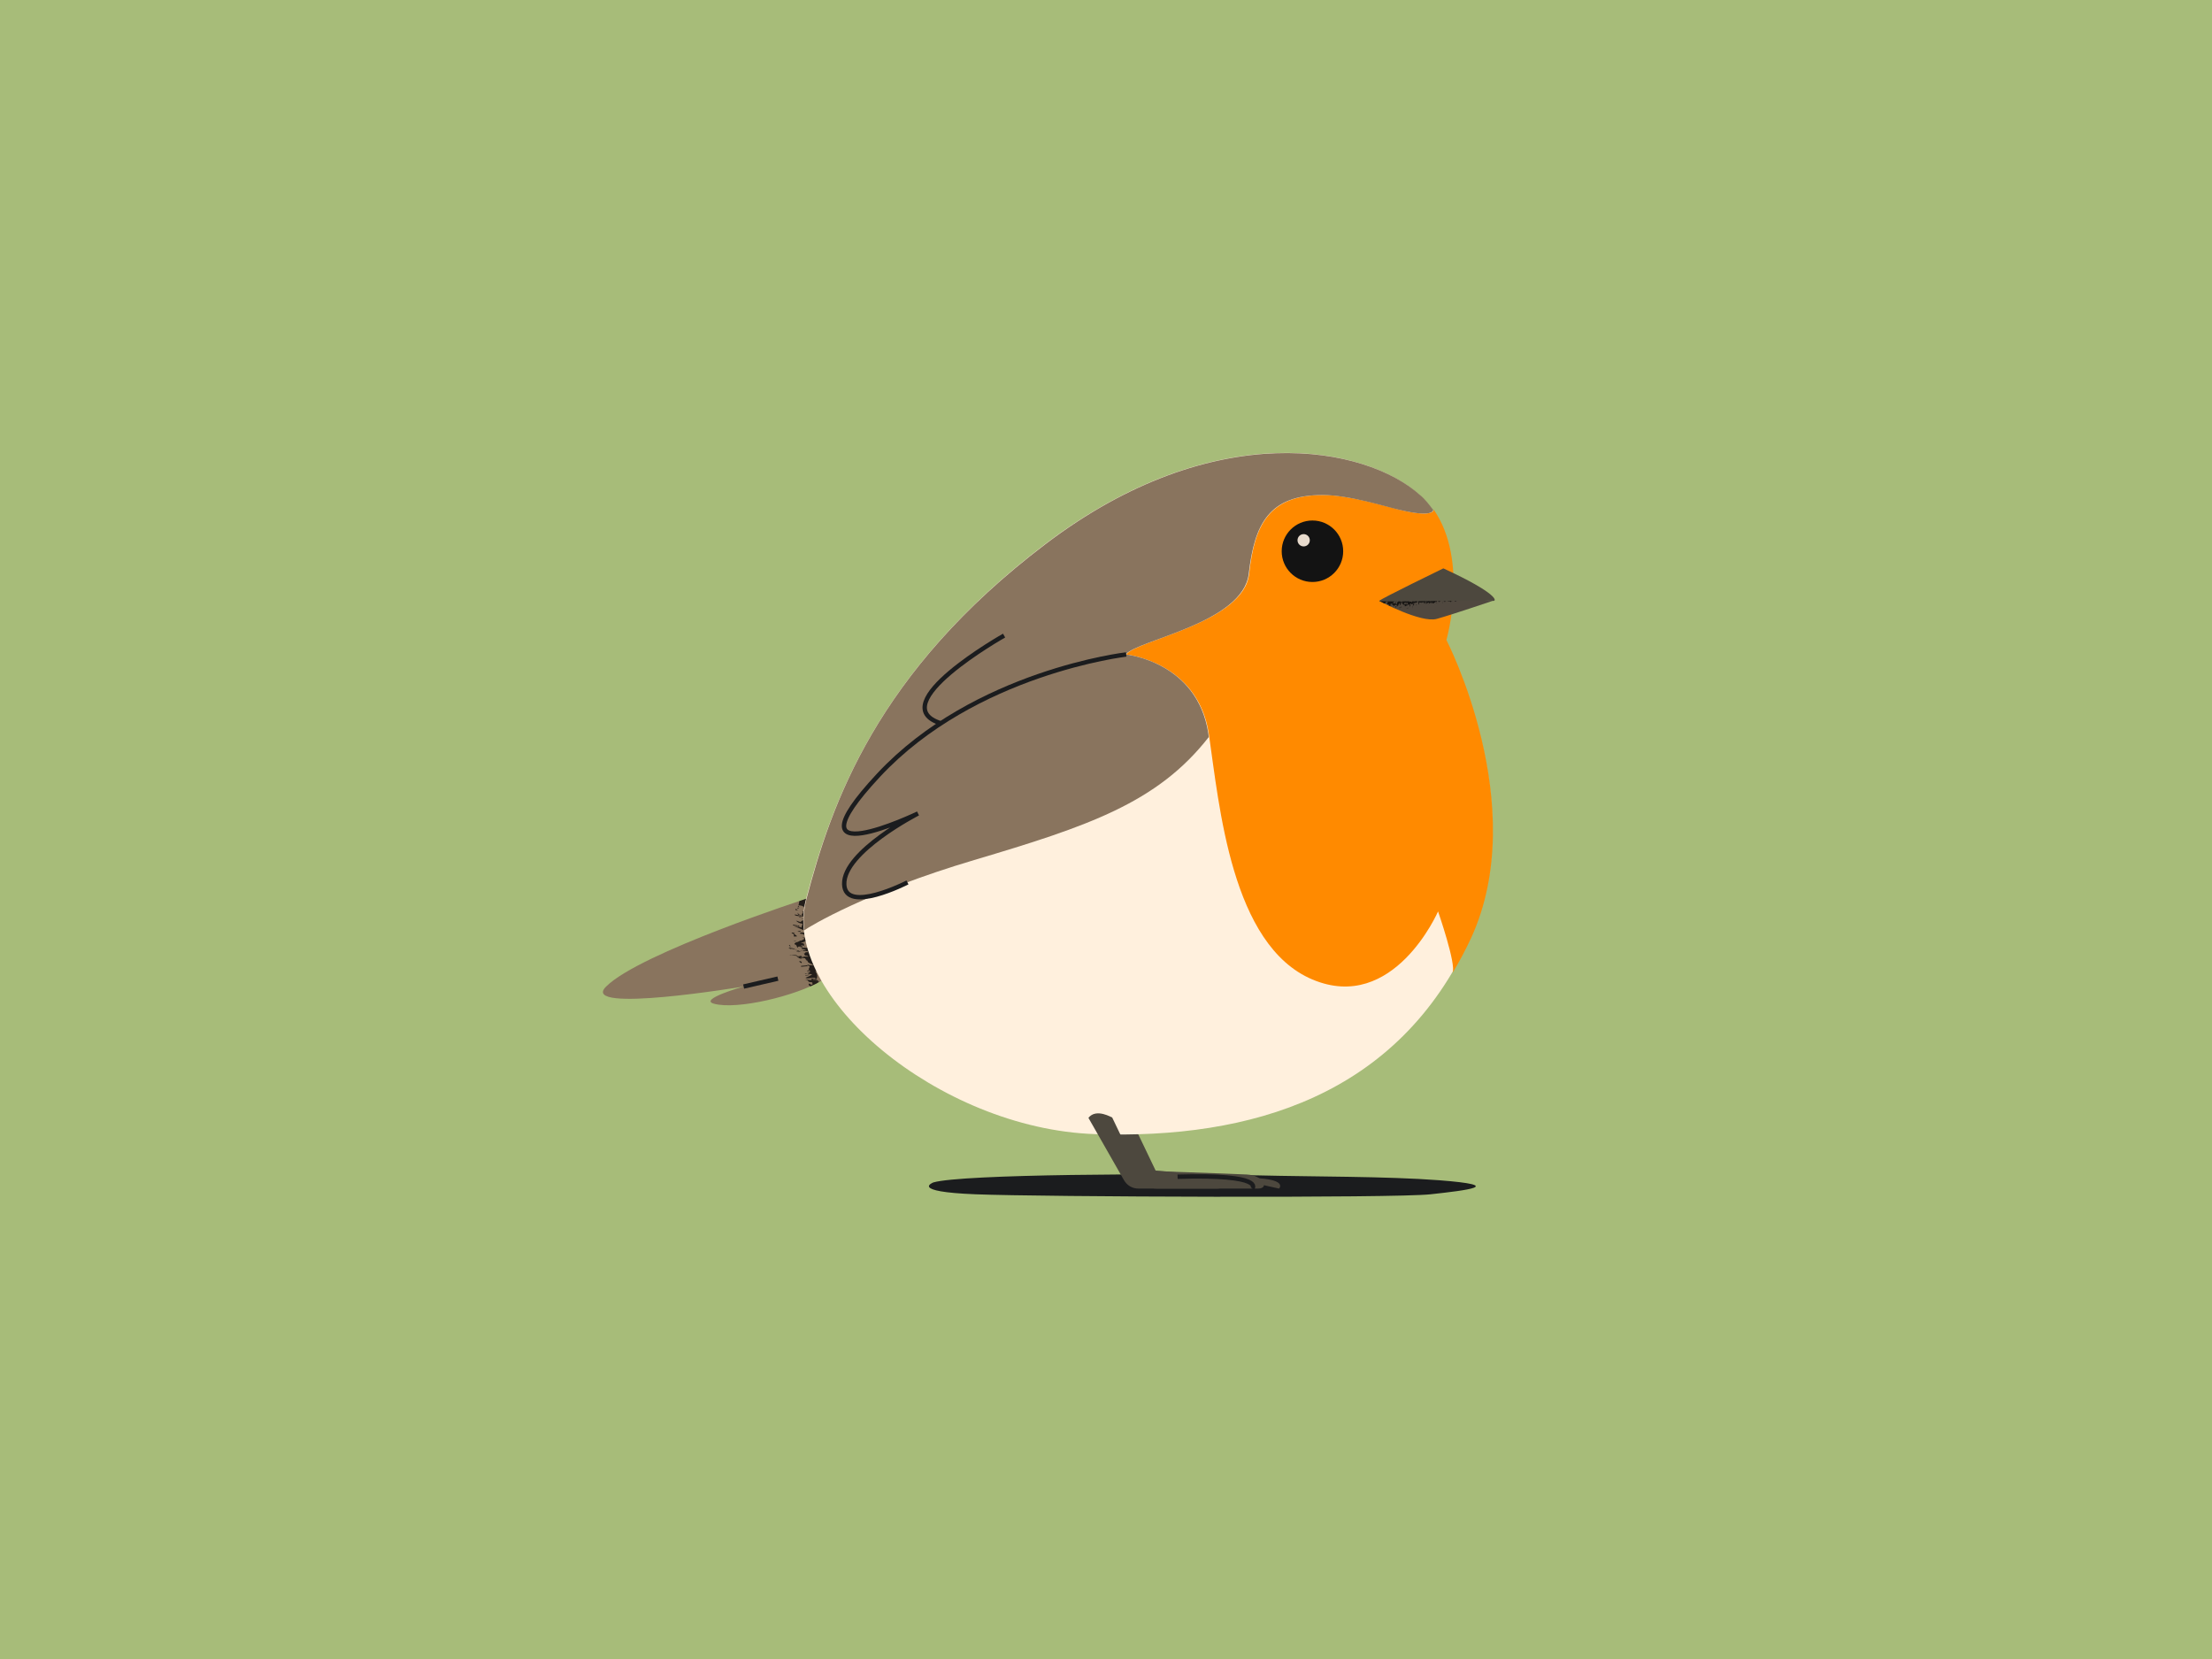 <?xml version="1.0" encoding="utf-8"?>
<!-- Generator: Adobe Illustrator 26.0.3, SVG Export Plug-In . SVG Version: 6.00 Build 0)  -->
<svg version="1.1" xmlns="http://www.w3.org/2000/svg" xmlns:xlink="http://www.w3.org/1999/xlink" x="0px" y="0px"
	 viewBox="0 0 503.6 377.7" style="enable-background:new 0 0 503.6 377.7;" xml:space="preserve">
<style type="text/css">
	.st0{fill:#FFF0DD;}
	.st1{fill:#6B5C52;}
	.st2{fill:#B8BBBF;}
	.st3{fill:#F9E9CD;}
	.st4{fill:#FFE6BD;}
	.st5{fill:#F5F5F2;}
	.st6{fill:#637189;}
	.st7{fill:#9E9082;}
	.st8{fill:#938D89;}
	.st9{fill:#FFDBC0;}
	.st10{fill:#6E85BD;}
	.st11{fill:#E8D9D6;}
	.st12{fill:#A7BC79;}
	.st13{fill:#FF8080;}
	.st14{fill:#3D3533;}
	.st15{fill:#A1683D;}
	.st16{fill:#CCE0FF;}
	.st17{fill:#383531;}
	.st18{fill:#757060;}
	.st19{fill:#D29F7E;}
	.st20{opacity:0.88;clip-path:url(#SVGID_00000135672705984403998300000016713110022869526656_);}
	.st21{fill:#322015;}
	.st22{fill:#1B1C1E;}
	.st23{fill:none;stroke:#1B1C1E;stroke-width:1.26;stroke-linecap:round;stroke-linejoin:round;stroke-miterlimit:10;}
	.st24{opacity:0.84;clip-path:url(#SVGID_00000111172639024470922850000013002684140227222962_);}
	.st25{clip-path:url(#SVGID_00000083047645815740941280000017099422032296352177_);}
	.st26{fill:none;stroke:#1B1C1E;stroke-width:1.26;stroke-linecap:round;stroke-linejoin:round;}
	.st27{fill:#D1493B;}
	.st28{fill:#FFAE1F;}
	.st29{opacity:0.88;clip-path:url(#SVGID_00000151510292349747046260000009159781792702028733_);}
	.st30{opacity:0.7;clip-path:url(#SVGID_00000048475974066936979720000011645977368600305299_);}
	.st31{fill:#2C2C2D;}
	.st32{opacity:0.87;clip-path:url(#SVGID_00000016767568280874290450000005844627719889926307_);}
	.st33{fill:#080809;}
	.st34{opacity:0.7;clip-path:url(#SVGID_00000016758642273618033910000017575996147468471948_);}
	.st35{fill:#FBAF5E;}
	.st36{opacity:0.62;clip-path:url(#SVGID_00000177466877328228411590000012244021127259509128_);}
	.st37{fill:#3E240C;}
	.st38{fill:#BC763C;}
	.st39{opacity:0.62;clip-path:url(#SVGID_00000145749708830361943740000015205175143561824165_);}
	.st40{opacity:0.62;clip-path:url(#SVGID_00000156557519511066013080000018138908267284015799_);}
	.st41{fill:#967258;}
	.st42{opacity:0.53;clip-path:url(#SVGID_00000032643155254173335270000000663139351592561559_);}
	.st43{opacity:0.73;clip-path:url(#SVGID_00000159471982134511543290000001433031244509993398_);}
	.st44{fill:none;stroke:#1B1C1E;stroke-width:1.131;stroke-linecap:round;stroke-linejoin:round;stroke-miterlimit:10;}
	.st45{fill:#3D291C;}
	.st46{fill:#3D291C;stroke:#967258;stroke-width:1.26;stroke-linecap:round;stroke-linejoin:round;stroke-miterlimit:10;}
	.st47{fill:#D6D4C8;}
	.st48{fill:#1B1C1E;stroke:#967258;stroke-width:1.26;stroke-linecap:round;stroke-linejoin:round;stroke-miterlimit:10;}
	.st49{opacity:0.52;clip-path:url(#SVGID_00000061465893374017207850000006416822897293275047_);}
	.st50{fill:#B37D4F;}
	.st51{opacity:0.88;clip-path:url(#SVGID_00000117638766915319051450000017155696939256313260_);}
	.st52{fill:#343434;}
	.st53{fill:#BC6464;}
	.st54{opacity:0.88;clip-path:url(#SVGID_00000131356631535996105840000014757342301709629607_);}
	.st55{fill:#1B1C1E;stroke:#1B1C1E;stroke-width:1.149;stroke-linecap:round;stroke-linejoin:round;stroke-miterlimit:10;}
	.st56{fill:#8C7265;}
	.st57{opacity:0.88;clip-path:url(#SVGID_00000132777798395498003200000001927394799291549074_);}
	.st58{fill:#1B1C1E;stroke:#1B1C1E;stroke-width:1.366;stroke-linecap:round;stroke-linejoin:round;stroke-miterlimit:10;}
	.st59{opacity:0.88;clip-path:url(#SVGID_00000125604579573979646240000006801897604770395291_);}
	.st60{fill:none;stroke:#1B1C1E;stroke-width:1.366;stroke-linecap:round;stroke-linejoin:round;stroke-miterlimit:10;}
	.st61{opacity:0.88;clip-path:url(#SVGID_00000167377308449004762270000017923237819762642073_);}
	.st62{opacity:0.88;clip-path:url(#SVGID_00000075141084887552313500000004800665736689006260_);}
	.st63{fill:#5F6C72;}
	.st64{fill:#1B1C1E;stroke:#1B1C1E;stroke-width:1.533;stroke-linecap:round;stroke-linejoin:round;stroke-miterlimit:10;}
	.st65{opacity:0.88;clip-path:url(#SVGID_00000085931486200651684560000004955905635233574551_);}
	.st66{clip-path:url(#SVGID_00000097461528030642040700000006719359020483156097_);}
	.st67{opacity:0.58;clip-path:url(#SVGID_00000103976255344013259670000001849675155361208455_);}
	.st68{opacity:0.58;clip-path:url(#SVGID_00000173127062778654524490000016691575383596644224_);}
	.st69{fill:#1B1C1E;stroke:#1B1C1E;stroke-width:1.818;stroke-linecap:round;stroke-linejoin:round;stroke-miterlimit:10;}
	.st70{fill:#FFFFFF;}
	.st71{fill:#CC813E;}
	.st72{opacity:0.58;clip-path:url(#SVGID_00000142161541985302819040000010978358356721678484_);}
	.st73{fill:#AA8C7D;}
	.st74{opacity:0.88;clip-path:url(#SVGID_00000077287297835336604430000010966915646356337598_);}
	.st75{opacity:0.88;clip-path:url(#SVGID_00000035500217477556960270000001224941569051286448_);}
	.st76{fill:#1B1C1E;stroke:#1B1C1E;stroke-width:1.26;stroke-linecap:round;stroke-linejoin:round;stroke-miterlimit:10;}
	.st77{opacity:0.88;clip-path:url(#SVGID_00000029021404628436591780000001823892994302885009_);}
	.st78{opacity:0.88;clip-path:url(#SVGID_00000164485077978950620260000012034281807952750994_);}
	.st79{opacity:0.88;clip-path:url(#SVGID_00000183963233317415819310000007310389332841904531_);}
	.st80{fill:none;stroke:#1B1C1E;stroke-miterlimit:10;}
	.st81{fill:#B8BDC4;}
	.st82{fill:#B4D3CD;}
	.st83{opacity:0.88;clip-path:url(#SVGID_00000177467206861211043180000007860091521256728252_);}
	.st84{opacity:0.88;clip-path:url(#SVGID_00000050620786172965809480000004664161559773619334_);}
	.st85{fill:#EFBE9D;}
	.st86{opacity:0.88;clip-path:url(#SVGID_00000081625424273678755080000011993671420022953351_);}
	.st87{fill:#443730;}
	.st88{opacity:0.88;clip-path:url(#SVGID_00000163062431213258174020000011876131663220311739_);}
	.st89{opacity:0.88;clip-path:url(#SVGID_00000063599405606638378420000017027565057096131477_);}
	.st90{fill:#E2AF8D;}
	.st91{fill:none;stroke:#1B1C1E;stroke-linecap:round;stroke-linejoin:round;stroke-miterlimit:10;}
	.st92{fill:#1B1C1E;stroke:#1B1C1E;stroke-miterlimit:10;}
	.st93{fill:#FCEA9F;}
	.st94{fill:#F6EBEF;}
	.st95{fill:#D4DADD;}
	.st96{opacity:0.61;clip-path:url(#SVGID_00000091700214309461798480000000928423222200839325_);}
	.st97{fill:#353737;}
	.st98{fill:#B3B9BC;}
	.st99{opacity:0.61;clip-path:url(#SVGID_00000072253330773642029330000015029590692277850283_);}
	.st100{opacity:0.61;clip-path:url(#SVGID_00000062908777530203093580000007200403878665548195_);}
	.st101{fill:#B3B9BC;stroke:#1B1C1E;stroke-miterlimit:10;}
	.st102{fill:#CCE2CF;stroke:#1B1C1E;stroke-miterlimit:10;}
	.st103{fill:#EAD6DE;}
	.st104{fill:#1B1C1E;stroke:#1B1C1E;stroke-width:1.018;stroke-miterlimit:10;}
	.st105{fill:none;stroke:#1B1C1E;stroke-width:1.018;stroke-miterlimit:10;}
	.st106{fill:#FBAF5E;stroke:#1B1C1E;stroke-miterlimit:10;}
	.st107{fill:#513F3B;}
	.st108{opacity:0.88;clip-path:url(#SVGID_00000162339574939555879950000009062760443510144684_);}
	.st109{opacity:0.88;clip-path:url(#SVGID_00000060722604355119083200000013706575956172495492_);}
	.st110{fill:#8B2403;}
	.st111{fill:#EBDAD2;}
	.st112{fill:#A84E39;}
	.st113{fill:#751A01;}
	.st114{fill:#EBDAD2;stroke:#1B1C1E;stroke-miterlimit:10;}
	.st115{opacity:0.78;clip-path:url(#SVGID_00000085244856201757608180000009651343675639688075_);}
	.st116{fill:#290B01;}
	.st117{opacity:0.78;clip-path:url(#SVGID_00000126295258536592357770000014587658083532499608_);}
	.st118{opacity:0.78;clip-path:url(#SVGID_00000016764141317698785620000012321295531621516425_);}
	.st119{opacity:0.78;clip-path:url(#SVGID_00000137848223717498911580000001057662104830416293_);}
	.st120{fill:#030203;}
	.st121{fill:#86889A;}
	.st122{fill:#0B060A;}
	.st123{fill:#736E72;}
	.st124{fill:#9E9AA0;}
	.st125{fill:#18172A;}
	.st126{fill:#3B4D84;}
	.st127{fill:#FFA3AC;}
	.st128{fill:none;stroke:#0B080B;stroke-width:1.2;stroke-miterlimit:10;}
	.st129{fill:#E7E6E8;}
	.st130{fill:#0B080B;}
	.st131{fill:none;stroke:#1B1C1E;stroke-width:1.2;stroke-linecap:round;stroke-linejoin:round;stroke-miterlimit:10;}
	.st132{opacity:0.78;clip-path:url(#SVGID_00000054986503035703987000000002246061685652853941_);}
	.st133{opacity:0.78;clip-path:url(#SVGID_00000103978427116236077940000017430907142096455861_);}
	.st134{fill:#89745E;}
	.st135{opacity:0.78;clip-path:url(#SVGID_00000103242268017062955490000007070665401033022634_);}
	.st136{fill:#060606;}
	.st137{fill:#4D483E;}
	.st138{fill:#FF8A00;}
	.st139{fill:#50483F;}
	.st140{fill:#131313;}
	.st141{fill:#E8DBCD;}
	.st142{opacity:0.78;clip-path:url(#SVGID_00000140731041812710011290000000090777262720489900_);}
	.st143{opacity:0.78;clip-path:url(#SVGID_00000068677340854188222000000014573360912312420751_);}
	.st144{fill:#191212;}
	.st145{fill:#6C5353;}
	.st146{opacity:0.78;clip-path:url(#SVGID_00000119101709131291839690000010658608759187376051_);}
	.st147{fill:#B3B3B3;}
	.st148{fill:#FF9F2C;}
	.st149{fill:none;stroke:#343434;stroke-miterlimit:10;}
	.st150{fill:#21262A;}
	.st151{fill:#563D3D;}
	.st152{opacity:0.78;clip-path:url(#SVGID_00000121244329153038745530000005013725052996713862_);}
	.st153{fill:#181716;}
	.st154{fill:#706153;}
	.st155{fill:none;stroke:#1B1C1E;stroke-width:0.848;stroke-miterlimit:10;}
	.st156{fill:#FCBD30;}
	.st157{fill:#E8D9CD;}
	.st158{fill:#534E4A;}
	.st159{opacity:0.78;clip-path:url(#SVGID_00000116950819344091415530000010914635720003901594_);}
	.st160{fill:#7DA050;}
	.st161{opacity:0.78;clip-path:url(#SVGID_00000117659329957935871030000005815799757258530696_);}
	.st162{opacity:0.78;clip-path:url(#SVGID_00000047751663306337403910000012517213580334577080_);}
	.st163{opacity:0.78;clip-path:url(#SVGID_00000122701193625005916610000009409309990684691077_);}
	.st164{fill:#EFEECE;}
	.st165{opacity:0.78;clip-path:url(#SVGID_00000037666109373812969160000017793629171206125453_);}
	.st166{fill:#93543B;}
	.st167{fill:#FF510C;}
	.st168{opacity:0.78;clip-path:url(#SVGID_00000127733420452820932320000016951467466233614011_);}
	.st169{fill:#4B1804;}
	.st170{fill:#000A0E;}
	.st171{opacity:0.78;clip-path:url(#SVGID_00000111883916520586115660000012602990828094416519_);}
	.st172{opacity:0.78;clip-path:url(#SVGID_00000053516969550176035190000012856427887224546476_);}
	.st173{fill:#F9C8A7;}
	.st174{fill:#1B1C1E;stroke:#1B1C1E;stroke-width:1.374;stroke-miterlimit:10;}
	.st175{fill:none;stroke:#1B1C1E;stroke-width:1.3;stroke-miterlimit:10;}
	.st176{fill:#FFCB6E;}
	.st177{fill:#CECECE;}
	.st178{fill:none;stroke:#1B1C1E;stroke-width:1.304;stroke-miterlimit:10;}
	.st179{fill:#FFFFFF;stroke:#1B1C1E;stroke-width:1.3;stroke-miterlimit:10;}
	.st180{opacity:0.78;clip-path:url(#SVGID_00000175304720484143566590000006516790041865519255_);}
	.st181{fill:none;stroke:#1B1C1E;stroke-width:1.374;stroke-miterlimit:10;}
	.st182{opacity:0.45;clip-path:url(#SVGID_00000000198829037608793650000009836647420557046440_);}
	.st183{opacity:0.45;clip-path:url(#SVGID_00000054241915513794026210000013801460075617169319_);}
	.st184{opacity:0.45;clip-path:url(#SVGID_00000067915772881010769980000004833410611431450509_);}
	.st185{opacity:0.45;clip-path:url(#SVGID_00000074411162203321641240000010556246199787087538_);}
	.st186{fill:none;stroke:#1B1C1E;stroke-width:1.374;stroke-linecap:round;stroke-linejoin:round;stroke-miterlimit:10;}
	.st187{fill:#FFB192;}
	.st188{fill:#EB8226;}
	.st189{fill:#F7EDE1;}
	.st190{opacity:0.78;clip-path:url(#SVGID_00000116198462039454819820000010722153440996669615_);}
	.st191{opacity:0.78;clip-path:url(#SVGID_00000163036226015086261050000012748616252311929741_);}
	.st192{opacity:0.5;clip-path:url(#SVGID_00000016046350634596317070000008510640225045353616_);}
	.st193{opacity:0.5;clip-path:url(#SVGID_00000026158168020138073450000003628196755577579907_);}
	.st194{fill:none;stroke:#06002C;stroke-width:1.304;stroke-miterlimit:10;}
	.st195{fill:#F7A9B4;}
	.st196{fill:#06002C;}
	.st197{opacity:0.5;clip-path:url(#SVGID_00000163773811865414061720000011525910257551354041_);}
	.st198{fill:none;stroke:#06002C;stroke-width:1.304;stroke-linecap:round;stroke-linejoin:round;stroke-miterlimit:10;}
	.st199{fill:#9BBEDC;}
	.st200{opacity:0.88;clip-path:url(#SVGID_00000111150405082124072440000005433665113101419953_);}
	.st201{opacity:0.88;clip-path:url(#SVGID_00000142175173265479618600000001884567693351138694_);}
</style>
<g id="Background">
	<rect x="-3.2" y="-2.4" class="st12" width="510" height="382.5"/>
</g>
<g id="Illustration">
	<g>
		<path class="st22" d="M212.5,269.2c0,0-5.6,2.1,9.6,2.7c15.2,0.6,95.4,0.9,103.6,0c8.2-0.9,17.4-2,1.9-3.2
			c-11.8-0.9-29-0.8-41-1.1C265.1,267.1,219,267.3,212.5,269.2z"/>
		<g>
			<path class="st134" d="M183.6,204.6c0,0-37.9,12.3-45.6,20c-6.4,6.3,31.3,0,31.3,0s-10.3,2.9-6.8,3.9c5.3,1.5,18.8-1.8,24.7-5.3
				C194.8,218.7,183.6,204.6,183.6,204.6z"/>
			<g>
				<defs>
					<path id="SVGID_00000128457201499844187800000008634393429848818362_" d="M183.6,204.6c0,0-37.9,12.3-45.6,20
						c-6.4,6.3,31.3,0,31.3,0s-10.3,2.9-6.8,3.9c5.3,1.5,18.8-1.8,24.7-5.3C194.8,218.7,183.6,204.6,183.6,204.6z"/>
				</defs>
				<clipPath id="SVGID_00000097502661930129632360000003716010641961328021_">
					<use xlink:href="#SVGID_00000128457201499844187800000008634393429848818362_"  style="overflow:visible;"/>
				</clipPath>
				<g style="opacity:0.78;clip-path:url(#SVGID_00000097502661930129632360000003716010641961328021_);">
					<g>
						<g>
							<g>
								<path class="st136" d="M185.6,217.6c-0.1,0-0.2,0-0.3-0.1C185.3,217.6,185.4,217.6,185.6,217.6z"/>
								<path class="st136" d="M185.8,224.2C185.8,224.2,185.8,224.2,185.8,224.2l0.1,0L185.8,224.2z"/>
								<path class="st136" d="M185.9,224.2l0.4,0C186.1,224.1,186,224.2,185.9,224.2z"/>
								<path class="st136" d="M183.2,217.2c-0.1-0.1-0.2-0.1-0.4-0.2L183.2,217.2z"/>
								<path class="st136" d="M181.7,218c-0.1,0-0.1,0-0.2,0.1C181.6,218,181.7,218,181.7,218z"/>
								<path class="st136" d="M186.5,211.8c0,0,0.1,0,0.1,0C186.6,211.8,186.5,211.8,186.5,211.8z"/>
								<path class="st136" d="M185.9,211.3c0,0,0-0.1,0-0.1l-0.1,0C185.7,211.2,185.8,211.3,185.9,211.3z"/>
								<path class="st136" d="M185.4,211.5L185.4,211.5C185.4,211.4,185.4,211.4,185.4,211.5z"/>
								<path class="st136" d="M181.3,208.1l-0.4,0C181.1,208.1,181.3,208.1,181.3,208.1z"/>
								<path class="st136" d="M186.9,211.9c-0.1,0-0.2-0.1-0.3-0.1C186.7,211.8,186.7,211.9,186.9,211.9z"/>
								<path class="st136" d="M185.8,217.6c-0.1,0-0.1,0-0.2,0C185.7,217.6,185.8,217.7,185.8,217.6z"/>
								<path class="st136" d="M183.2,216.8L183.2,216.8C183.3,216.8,183.3,216.8,183.2,216.8z"/>
								<path class="st136" d="M186.6,226.6c0.1,0,0.1,0.1,0.2,0.1C186.8,226.6,186.7,226.6,186.6,226.6z"/>
								<path class="st136" d="M185.6,213.4c-1.1,0.1,0-0.2-1.1-0.2c0.2,0.1,0.4,0.2-0.2,0.3c-0.6-0.1,0.1-0.3-0.8-0.3l0.3,0.2
									c-0.5,0.1-1.2,0-1.1,0.1c1.2,0.2-0.5,0.6-0.3,0.7l-0.1-0.1l-0.6,0.3c0,0,0,0-0.1,0c0.1,0,0.1,0,0.2,0
									c-0.6,0.1-1,0.3-0.9,0.6c0.7,0.1,0.3,0.7,0.9,0.8c-0.2-0.1-0.2-0.2,0-0.3l0.8,0c0,0.2-0.8,0-0.3,0.2c1.1-0.1,0-0.3,0.1-0.5
									c0.3,0,0.5,0.1,0.6,0.2c0-0.3,0.4-0.6-0.7-0.8c0.2-0.1,0.7-0.1,0.8,0c-0.7-0.2,0.7-0.2,0-0.3c1.1,0,0.6,0.4,1.2,0.6
									c-0.8,0.3,0,0.6,0.2,0.9c-0.8,0-1.5-0.1-1.9,0c-0.5,0.3,0.4,0.3,0.9,0.4c-0.3,0.2-1.3,0.1-1.3,0.4l-0.5-0.2
									c-1.1,0.3,0.5,0.2,0.2,0.3c0.3-0.1,0.6-0.1,0.5-0.3c0.4,0,0.6,0.1,0.6,0.1l0,0c0.5,0,1.1,0,0.9,0.3
									c-0.7-0.1-0.5,0.2-0.8,0.3l-0.1,0c0.2,0.1,0.1,0.3,0.3,0.4l-0.2,0c0.3,0.1,1.1,0.1,0.9,0.3c-0.3,0-1.2-0.1-1.1,0.1
									c-0.5,0-0.6-0.2-0.4-0.4c-0.2,0.2-1,0.3-1,0.1c-0.6,0.1,0.3,0.2,0,0.3c0.2,0,0.4,0,0.6,0c-0.8,0.1,0,0.4,0.6,0.4l-0.5-0.2
									c0.7-0.1,1.1,0.2,1.5,0c-1.1,0.2,0.6,0.5-0.3,0.7l0.5-0.1c-0.3,0.5,1,0.7,1.3,1.1c-0.4-0.1-1.5,0-1.1-0.3
									c-0.2,0.4-1.1,0.3-1.7,0.4c-0.4,0.4,1.1,0,1.5,0.1l-0.2-0.2c1.4,0.1-0.2,0.9,0.7,1.2c-0.3,0.1-0.2-0.1-0.4-0.1
									c-0.7,0.3,0.2,0.2,0.5,0.2c-0.1,0.2-0.3,0.5-1.2,0.5c-0.2,0.3,0.5-0.1,0.8,0l-0.2,0.1l1,0.1c-0.2,0.2-0.7,0.5-1.5,0.8
									c0.2,0.4,1.9-0.2,2.3,0.1c-0.4,0.3-0.7,0.1-1,0.1l0.1,0.3c-1,0.1-0.5-0.2-1.6,0c1.2,0,0.4,0.3,1.2,0.5l0.1,0
									c0.8,0,0.3,0.4,0.5,0.6c-0.5,0-0.6-0.2-0.8-0.3c-0.3,0.3,0.1,0.8,1.1,0.7c-0.1,0.2-0.5,0.5-0.9,0.4
									c-0.1,0.5,1.4-0.1,1.2,0.3l-0.7,0.2c-0.9,0.7,1.1,0.5,0.3,1.2l0.9-0.2c-0.4,0.2-0.5,0.4-0.8,0.5l-0.4-0.1
									c-0.7,0.4,0.8,0,0.3,0.3c0.3-0.1,0.8-0.4,1.1-0.5c-0.7-0.7,0.4-1.8-0.7-2.3c-0.1,0.1-0.2,0.1-0.4,0.1
									c0.2-0.1-0.1-0.3,0.4-0.3l0.1,0c-0.2-0.2,0.8-0.6,0.8-0.7c-0.6,0,0.2-0.5-0.9-0.2l0.6-0.3c-0.4,0-0.9,0.1-1.1,0.1
									c0.1-0.2,0.5-0.2,0.8-0.2c0.3-0.6,0.1-1.3-0.3-1.8l0.5,0.1c0.2-0.2-1-0.4,0.3-0.4c-0.5-0.2,0.2-0.8-1.1-0.6
									c1.3-0.3,0.5-0.7,0.3-1.1c-1.1,0.2-0.3-0.3-0.9-0.3c0.9-0.1,0.9,0.2,1.5,0.2c-1.4-0.3,0.9-1.2-1.4-1.2
									c0.1-0.1,0.2-0.1,0.3-0.1c0-0.1,0.4-0.2,0.5-0.3c-0.4,0-0.6,0.2-0.7,0c0.1-0.2,0.7-0.1,1-0.2c-0.5-0.2-0.8-0.7-1.7-0.7
									c0.2-0.1,0.8-0.2,0.9-0.1c-0.7-0.4,0.1-0.4-0.4-0.9c0,0.2,1,0,0.6,0.3c1.3-0.2-0.3-0.7,0.4-1.1l-0.8-0.1
									c-0.1-0.2,0.6-0.2,0.9-0.1c0.5-0.4,0-0.6,0-0.8c0.1,0,0.3,0,0.2,0l0-0.4c-0.2,0-0.6-0.2-1.1-0.2
									C185.7,213.1,186,213.2,185.6,213.4z"/>
								<path class="st136" d="M185.2,213l-0.1,0L185.2,213C185.1,213,185.2,213,185.2,213z"/>
								<path class="st136" d="M181.7,217c0.2-0.1,0.3-0.1,0.3-0.1C181.9,216.9,181.8,216.9,181.7,217z"/>
								<path class="st136" d="M183.9,209c-1.3,0,0.2,0.3-0.2,0.4c-0.2-0.2-0.9-0.2-1.3-0.2c1.6,0.3-0.3,0.3,0,0.7
									c-0.5,0-0.6-0.2-1.2-0.3c0.4,0.3,0.6,0.6,1.5,0.7c0,0.4-0.3,0.6-0.2,0.9c-0.3-0.3-0.9-0.1-1.7-0.3c1,0.3,2.3,1,3.5,1.4
									c-1,0-1.1,0-2,0c-0.7,0.5,0.9,0.1,0.6,0.6l0.2-0.2c0.3,0.2,1.2,0.2,1.9,0.3l-0.1-0.5c0.7,0,0.6,0.3,0.8,0.4
									c0.8,0.2,0.6-0.3,1.2-0.2c-0.5-0.1-0.4-0.3-0.6-0.4l0.4,0c0.4-0.2-0.5-0.4-0.5-0.6c0.1,0,0.2,0,0.2,0
									c-0.4-0.1-0.9-0.2-1-0.3l0,0.1c-0.9-0.2-1.4-0.7-2.4-0.4l0.3-0.5c1,0.1,2.4,0.3,2.5,0.6l0.4,0c0.5-0.2-0.7-0.6-1.5-0.5
									c-2.3-0.3,0-0.8-1-1.2c0.6,0,0.9,0.2,1.3,0.4c0.1,0.1,0.1,0.2-0.4,0.2c0.3,0.5,2,0,1.7,0.5c-0.3,0.2-1-0.4-1.1,0l1.7,0.4
									c0-0.2-0.3-0.5-0.5-0.7c-1.1-1.1,0-1.8,0-1.8l-0.1-2.3l0.1-2.3c-0.2-0.5-0.1-0.7-1.7-1.2c-0.4,0-0.3,0.4-0.8,0.2
									c0.6,0.2,0.9,0.4,0.8,0.7c-0.6-0.1-0.3-0.3-0.4-0.2l-0.1,0c-0.3-0.1-0.5-0.2-0.5-0.2c-1,0.1-0.9,0.7,0.3,1.1
									c-0.7,0.1-0.9-0.3-1.4-0.5c-0.6,0.8-0.6,1.4-0.8,2.3c1.1,0.1,0.7,0.2,1.4,0.4l-0.4,0c0.2,0,0.9,0.2,1.2,0.1
									c-0.9,0.4,1.4,0.7,1.9,1.1l-0.6-0.1c0.1,0.3,0.1,0.4,0.4,0.6c-1.1,0.3-0.1-0.4-1.5-0.4l0.2,0.1c-0.5-0.1-1.5-0.3-1.9-0.5
									c0.9,0.5-0.4,0.6,0.2,1.1c-0.6-0.1-1.1-0.6-1.1-0.7c-0.1,0.2,0.4,0.5-0.2,0.4l0.8,0.1c0.1,0.3-0.7-0.1-1.3-0.1
									C180.9,208.8,183.5,208.4,183.9,209z"/>
								<path class="st136" d="M183.3,215.6c0.1-0.1,0-0.1-0.1-0.2C183.2,215.5,183.2,215.6,183.3,215.6z"/>
								<path class="st136" d="M181.7,214.4c-0.1,0-0.2,0-0.3,0C181.5,214.4,181.6,214.4,181.7,214.4z"/>
								<path class="st136" d="M180.6,214.2c0.4,0,0.4,0,0.8,0.1C181.2,214.3,181.2,214,180.6,214.2z"/>
								<path class="st136" d="M185.8,235.7c0.2-0.1,0.5,0,0.7-0.1l-0.4-0.1L185.8,235.7z"/>
								<path class="st136" d="M186.3,234.9l0.2-0.4l-1.1,0.3C185.6,235.1,186.2,234.6,186.3,234.9z"/>
								<path class="st136" d="M186.6,233.9l0.3-0.1C186.7,233.9,186.6,233.9,186.6,233.9z"/>
								<path class="st136" d="M186.2,234.1l-0.8,0.2l0.7,0.1l0.1-0.2c0.2-0.1,0.3-0.2,0.4-0.3l-0.6,0.1
									C186.1,234.1,186.2,234.1,186.2,234.1z"/>
								<path class="st136" d="M186,233.9c-0.1,0-0.1,0.1-0.2,0.1C185.9,234,185.9,233.9,186,233.9z"/>
								<path class="st136" d="M187.1,232.7c-0.2,0.2-0.7,0.2-1,0.3c-0.2,0.4,0.9-0.1,0.7,0.2c-0.7-0.1-0.4,0.3-0.7,0.6
									c0.6-0.4,1-0.7,1.1-1l-0.5,0.2C186.6,232.9,186.9,232.9,187.1,232.7z"/>
								<path class="st136" d="M185.4,231.9l0.8-0.1c-0.3,0.2-0.2,0.5-0.9,0.7c0.1,0.1,0.5,0,0.7,0c-0.3,0.2-0.6,0.4,0,0.3
									c0.3-0.7,0.5-0.6,0.6-1.1c0.2-0.1,0.1,0,0.1,0.1l0.3-0.4C186.1,231.8,185.9,231.5,185.4,231.9z"/>
								<path class="st136" d="M185.8,231.4c0.1,0.2,0.8,0,1.2-0.2l-0.7-0.2C186.4,231,186.5,231.2,185.8,231.4z"/>
								<path class="st136" d="M185.7,231.1c0.3-0.2,1.1-0.6,0.3-0.5C186.2,230.7,185.1,231,185.7,231.1z"/>
								<path class="st136" d="M185.9,229.4l-0.3,0.6c-0.9,0.4-0.4-0.1-0.8-0.1c-0.1,0.4,0.2,0.2,0.9,0.3c0,0.1,0.5,0.1,0.8,0.1
									C185.4,230,187.7,229.2,185.9,229.4z"/>
								<polygon class="st136" points="185.2,230.5 185.6,230.4 185.2,230.3 								"/>
								<path class="st136" d="M186.6,228.1c1-0.6-0.8-0.3-0.4-0.7c0.1,0,0.2,0,0.3,0l-0.2-0.2l0.2-0.1c-0.7,0.2-1,0-1.5,0.1
									c-0.6,0.4,0.9-0.1,0.2,0.3c-0.3,0-0.8,0.1-1,0.1c0.4,0.1,0.8,0,1.2-0.1c0.1,0.1-0.3,0.2-0.5,0.3c0.4,0.1,1.4-0.2,1.3,0.1
									c-0.5,0.3-0.9,0.2-0.6,0.4c1-0.5-0.1,0.3,0.6,0.2c-0.1,0.3-0.7,0.6-1.1,0.7c0.8-0.3,1.6-0.3,1.8-0.2L186,229l0.9-0.4
									C186.4,228.5,186.4,228.3,186.6,228.1L186.6,228.1z"/>
								<path class="st136" d="M184.2,227.7c-0.1,0-0.1,0-0.2,0C184,227.7,184,227.7,184.2,227.7z"/>
								<polygon class="st136" points="184.7,229.5 184.5,229.5 184.2,229.6 								"/>
								<path class="st136" d="M183.4,227.7c0,0.1,0.3,0,0.3-0.1l-0.5,0L183.4,227.7z"/>
								<polygon class="st136" points="184,227.3 184.5,227 184,227 								"/>
								<path class="st136" d="M183.4,222c-0.3,0.2,0.4,0.1,0.8,0C184.4,221.7,183.7,222.1,183.4,222z"/>
								<path class="st136" d="M182.1,218.8c-0.4,0.2,0.3,0.3,0.3,0.5C182.7,219.1,182.5,218.9,182.1,218.8z"/>
								<path class="st136" d="M179.7,217.5c0.2,0,0.3,0.1,0.4,0l1.2,0.1C181.8,217.3,180.2,217.5,179.7,217.5z"/>
								<path class="st136" d="M179.5,215.8l0.5,0.3l0-0.1c0.5,0,0.7,0.1,1.1,0.2C180.8,215.9,180.3,215.8,179.5,215.8z"/>
								<path class="st136" d="M181.3,216.4C181.3,216.3,181.3,216.3,181.3,216.4C181.1,216.3,180.9,216.3,181.3,216.4z"/>
								<path class="st136" d="M181.2,216.2c-0.1,0-0.1,0-0.1,0c0.1,0,0.1,0.1,0.2,0.1C181.4,216.2,181.4,216.2,181.2,216.2z"/>
								<path class="st136" d="M180,215.6l-0.2-0.5l-0.2,0.2C180.4,215.4,179.2,215.6,180,215.6z"/>
								<path class="st136" d="M180.7,213.2l0.7,0c0.2-0.3-1.4-0.7-0.2-0.8c-0.5,0.1-0.8-0.3-1,0.1
									C180.8,212.5,180.8,213,180.7,213.2z"/>
								<path class="st136" d="M181.7,212.1c0.2,0.1,0.4,0,0.6,0c0.1-0.1-0.2-0.2-0.5-0.2C182.7,212,181.1,212,181.7,212.1z"/>
								<path class="st136" d="M181.7,210.8c0,0.1,0.1,0.2,0.3,0.1c0-0.3-0.9-0.2-1.4-0.4C180.2,210.7,181.3,210.9,181.7,210.8z"/>
								<path class="st136" d="M187.2,209.2c-0.6,0-0.6,0.2-0.3,0.2C186.8,209.3,187,209.2,187.2,209.2z"/>
								<polygon class="st136" points="182,208.7 181.9,208.8 182.8,209 								"/>
								<polygon class="st136" points="181.7,207.2 181.1,206.9 181.1,207.2 								"/>
								<path class="st136" d="M181.8,206.9l0-0.3l-0.3,0.1C181.4,206.8,181.8,206.8,181.8,206.9z"/>
								<path class="st136" d="M181.8,206.2c0.1,0,0,0-0.2,0.1l0.4,0.3L181.8,206.2z"/>
								<path class="st136" d="M186.3,202.8c0.6,0.2,0.3-0.1,0.4-0.2C186.5,202.6,185.7,202.6,186.3,202.8z"/>
							</g>
						</g>
					</g>
				</g>
			</g>
			<g>
				<g>
					<path class="st137" d="M251.9,254.5l8.1,14.2c0.7,1.2,1.9,1.9,3.3,1.9h13.8c2.7,0,1.2-3-2.5-3.2c-3.7-0.2-11.5-0.9-11.5-0.9
						l-5.8-12.1C257.3,254.5,251.2,252,251.9,254.5z"/>
					<path class="st137" d="M291.2,270.6c0,0,2.9-2.9-10.8-2.4"/>
				</g>
			</g>
			<path class="st0" d="M329.1,145.8c0,0,6.4-21.9-5.9-33.1s-46.9-18-85.3,11.2s-48.6,59.1-54.4,80.8s30.2,52.3,65.8,53.5
				c35.6,1.2,69-8.8,85.4-44.6C348.8,183.4,329.1,145.8,329.1,145.8z"/>
			<path class="st138" d="M334.9,213.6c-1.3,2.8-2.7,5.4-4.2,7.9c0.9-1.9-3.3-14-3.3-14s-10.1,23.3-28.6,15.5
				c-18.5-7.8-21.2-39.6-23.6-56c-2.5-16.3-18.8-18-18.8-18c2.4-3.3,26.8-7.2,28-18.4s4.6-17.9,16.8-17.9c6,0,14.4,2.6,17.6,3.4
				c7.6,1.8,7.6,0.1,7.6-0.1c8.1,11.7,2.9,29.7,2.9,29.7S348.8,183.4,334.9,213.6z"/>
			<path class="st134" d="M318.7,116.1c-3.1-0.7-11.5-3.4-17.6-3.4c-12.2,0-15.5,6.6-16.8,17.9s-25.5,15.1-28,18.4
				c0,0,16.3,1.6,18.8,18c0,0.3,0.1,0.5,0.1,0.8v0c-11.7,15-27.5,20.3-53.4,28c-24.3,7.2-37.3,15-38.7,16c-0.3-2.4-0.1-4.8,0.5-7.1
				c5.7-21.7,15.9-51.6,54.4-80.8c38.4-29.2,73-22.3,85.3-11.2c1.2,1,2.1,2.2,3,3.4c0,0,0,0,0,0
				C326.3,116.2,326.3,117.9,318.7,116.1z"/>
			<path class="st139" d="M339.8,136.8c0,0-9.1,3.1-12.7,4.1s-13.1-4.1-13.1-4.1S333.4,135.7,339.8,136.8z"/>
			<circle class="st140" cx="298.8" cy="125.5" r="7"/>
			<circle class="st141" cx="296.8" cy="123" r="1.4"/>
			<g>
				<defs>
					<path id="SVGID_00000176040836720363764090000007651640378784702084_" d="M339.8,136.8c0,0-9.1,3.1-12.7,4.1
						s-13.1-4.1-13.1-4.1S333.4,135.7,339.8,136.8z"/>
				</defs>
				<clipPath id="SVGID_00000103262275250971863510000000772725521660621983_">
					<use xlink:href="#SVGID_00000176040836720363764090000007651640378784702084_"  style="overflow:visible;"/>
				</clipPath>
				<g style="opacity:0.78;clip-path:url(#SVGID_00000103262275250971863510000000772725521660621983_);">
					<g>
						<g>
							<g>
								<path class="st136" d="M321.8,136.8C321.8,136.9,321.7,136.9,321.8,136.8C321.7,136.9,321.8,136.9,321.8,136.8z"/>
								<path class="st136" d="M325.6,136.8C325.7,136.8,325.7,136.8,325.6,136.8L325.6,136.8L325.6,136.8z"/>
								<path class="st136" d="M325.7,136.8l0-0.1C325.6,136.7,325.6,136.7,325.7,136.8z"/>
								<path class="st136" d="M321.4,137.5c0,0-0.1,0.1-0.1,0.1L321.4,137.5z"/>
								<path class="st136" d="M321.9,137.9C321.9,137.9,321.9,137.9,321.9,137.9C321.9,137.9,321.9,137.9,321.9,137.9z"/>
								<path class="st136" d="M318.3,136.7L318.3,136.7C318.3,136.7,318.3,136.7,318.3,136.7z"/>
								<path class="st136" d="M318,136.8C318,136.8,317.9,136.8,318,136.8L318,136.8C317.9,136.9,318,136.9,318,136.8z"/>
								<path class="st136" d="M318.1,137L318.1,137C318.1,137,318.1,137,318.1,137z"/>
								<path class="st136" d="M316.3,138.1l0,0.1C316.3,138.2,316.3,138.2,316.3,138.1z"/>
								<path class="st136" d="M318.3,136.6C318.3,136.6,318.3,136.6,318.3,136.6C318.3,136.6,318.3,136.6,318.3,136.6z"/>
								<path class="st136" d="M321.8,136.8C321.8,136.8,321.8,136.8,321.8,136.8C321.8,136.8,321.8,136.8,321.8,136.8z"/>
								<path class="st136" d="M321.2,137.5L321.2,137.5C321.2,137.5,321.2,137.5,321.2,137.5z"/>
								<path class="st136" d="M327.1,136.6c0,0,0.1,0,0.1,0C327.1,136.5,327.1,136.5,327.1,136.6z"/>
								<path class="st136" d="M319.2,136.9c0,0.3-0.1,0-0.1,0.3c0.1-0.1,0.1-0.1,0.2,0c-0.1,0.2-0.2,0-0.2,0.2l0.1-0.1
									c0.1,0.1,0,0.3,0,0.3c0.1-0.3,0.3,0.1,0.4,0.1l0,0l0.2,0.2l0,0c0,0,0,0,0-0.1c0.1,0.2,0.2,0.3,0.3,0.2
									c0-0.2,0.4-0.1,0.5-0.2c-0.1,0-0.1,0.1-0.2,0l0-0.2c0.1,0,0,0.2,0.1,0.1c0-0.3-0.2,0-0.3,0c0-0.1,0.1-0.1,0.1-0.2
									c-0.2,0-0.3-0.1-0.5,0.2c-0.1-0.1,0-0.2,0-0.2c-0.1,0.2-0.1-0.2-0.2,0c0-0.3,0.3-0.2,0.4-0.3c0.2,0.2,0.4,0,0.5,0
									c0,0.2-0.1,0.4,0,0.5c0.2,0.1,0.2-0.1,0.3-0.2c0.1,0.1,0,0.4,0.2,0.4l-0.1,0.1c0.1,0.3,0.1-0.1,0.2-0.1c0-0.1,0-0.2-0.1-0.1
									c0-0.1,0.1-0.2,0.1-0.2l0,0c0-0.2,0-0.3,0.2-0.2c-0.1,0.2,0.1,0.1,0.1,0.2l0,0c0.1-0.1,0.2,0,0.2-0.1l0,0
									c0.1-0.1,0.1-0.3,0.2-0.3c0,0.1-0.1,0.3,0,0.3c0,0.1-0.1,0.2-0.2,0.1c0.1,0,0.2,0.3,0,0.3c0,0.2,0.1-0.1,0.2,0
									c0-0.1,0-0.1,0-0.2c0,0.2,0.2,0,0.2-0.2l-0.1,0.1c0-0.2,0.1-0.3,0.1-0.4c0.1,0.3,0.3-0.2,0.4,0.1l-0.1-0.1
									c0.3,0.1,0.4-0.3,0.7-0.4c-0.1,0.1-0.1,0.4-0.2,0.3c0.2,0,0.1,0.3,0.2,0.5c0.2,0.1,0.1-0.3,0.1-0.4l-0.1,0.1
									c0.1-0.4,0.5,0.1,0.7-0.2c0,0.1,0,0.1-0.1,0.1c0.1,0.2,0.1,0,0.2-0.1c0.1,0,0.3,0.1,0.2,0.3c0.1,0,0-0.1,0-0.2l0,0.1
									l0.1-0.3c0.1,0.1,0.3,0.2,0.3,0.4c0.3-0.1,0-0.5,0.2-0.6c0.1,0.1,0,0.2,0,0.3l0.2,0c0,0.3-0.2,0.1-0.2,0.5
									c0.1-0.3,0.2-0.1,0.4-0.3l0,0c0.1-0.2,0.3-0.1,0.4-0.1c0,0.1-0.2,0.2-0.2,0.2c0.1,0.1,0.4,0,0.5-0.3c0.1,0,0.2,0.1,0.1,0.3
									c0.3,0,0.1-0.4,0.3-0.3l0,0.2c0.3,0.3,0.4-0.3,0.7-0.1l0-0.3c0.1,0.1,0.2,0.1,0.2,0.2L327,137c0.1,0.2,0.1-0.2,0.2-0.1
									c0-0.1-0.1-0.2-0.1-0.3c-0.5,0.2-1-0.1-1.4,0.2c0,0,0,0.1,0,0.1c-0.1-0.1-0.2,0-0.1-0.1l0,0c-0.1,0.1-0.3-0.2-0.3-0.2
									c0,0.2-0.3,0-0.2,0.2l-0.1-0.2c0,0.1,0,0.3,0,0.3c-0.1,0-0.1-0.1,0-0.2c-0.3-0.1-0.7,0-1.1,0.1l0.1-0.1
									c-0.1-0.1-0.3,0.3-0.2-0.1c-0.2,0.2-0.5-0.1-0.4,0.3c-0.1-0.3-0.4-0.1-0.6-0.1c0.1,0.3-0.2,0.1-0.2,0.2
									c0-0.2,0.2-0.3,0.2-0.4c-0.2,0.4-0.7-0.2-0.7,0.4c0,0,0,0,0-0.1c0,0-0.1-0.1-0.2-0.1c0,0.1,0.1,0.2,0,0.2
									c-0.1,0,0-0.2-0.1-0.3c-0.2,0.1-0.4,0.2-0.4,0.5c-0.1-0.1-0.1-0.2-0.1-0.3c-0.3,0.2-0.3,0-0.5,0.1c0.1,0,0-0.3,0.2-0.2
									c-0.1-0.3-0.4,0.1-0.6-0.1l-0.1,0.2c-0.1,0-0.1-0.2-0.1-0.3c-0.2-0.1-0.3,0-0.5,0c0,0,0-0.1,0-0.1l-0.2,0
									c0,0.1-0.1,0.2-0.1,0.3C319.1,136.9,319.1,136.8,319.2,136.9z"/>
								<polygon class="st136" points="319,137 319,137 319,137 								"/>
								<path class="st136" d="M321.3,137.9C321.3,137.9,321.2,137.8,321.3,137.9C321.2,137.9,321.3,137.9,321.3,137.9z"/>
								<path class="st136" d="M316.7,137.4c0,0.3,0.1-0.1,0.3,0c-0.1,0.1-0.1,0.3-0.1,0.4c0.1-0.4,0.2,0.1,0.4,0
									c0,0.1-0.1,0.2-0.1,0.3c0.1-0.1,0.3-0.2,0.4-0.4c0.2,0,0.4,0.1,0.5,0c-0.2,0.1,0,0.2-0.1,0.5c0.2-0.3,0.5-0.6,0.7-1
									c0,0.3,0,0.3,0,0.5c0.3,0.2,0.1-0.3,0.3-0.2l-0.1,0c0.1-0.1,0.1-0.3,0.2-0.5l-0.3,0c0-0.2,0.2-0.2,0.2-0.2
									c0.1-0.2-0.2-0.2-0.1-0.3c0,0.1-0.2,0.1-0.2,0.2l0-0.1c-0.1-0.1-0.2,0.2-0.3,0.1c0,0,0,0,0-0.1c0,0.1-0.1,0.3-0.2,0.3l0.1,0
									c-0.1,0.2-0.4,0.4-0.2,0.7l-0.3-0.1c0-0.3,0.1-0.7,0.3-0.7l0-0.1c-0.1-0.1-0.4,0.2-0.3,0.4c-0.1,0.6-0.5,0-0.7,0.3
									c0-0.2,0.1-0.2,0.2-0.4c0.1,0,0.1,0,0.1,0.1c0.3-0.1-0.1-0.5,0.3-0.5c0.2,0.1-0.2,0.3,0,0.3l0.2-0.5c-0.1,0-0.3,0.1-0.4,0.2
									c-0.6,0.3-1.1,0-1.1,0c-0.9,0.1-1.8,0.1-2.8,0.1c-0.3,0.1-0.4,0-0.5,0.5c0.1,0.1,0.2,0.1,0.2,0.2c0-0.2,0.2-0.3,0.3-0.2
									c0,0.2-0.1,0.1-0.1,0.1l0,0c0,0.1,0,0.1-0.1,0.1c0.2,0.3,0.5,0.2,0.6-0.1c0.1,0.2-0.1,0.3-0.2,0.4c0.5,0.1,0.8,0.1,1.3,0.2
									c0-0.3,0.1-0.2,0.1-0.4l0,0.1c0-0.1,0.1-0.3,0-0.3c0.3,0.2,0.3-0.4,0.5-0.5l0,0.2c0.2,0,0.2,0,0.3-0.1
									c0.3,0.3-0.2,0-0.2,0.4l0.1-0.1c0,0.1-0.1,0.4-0.2,0.5c0.2-0.3,0.4,0.1,0.6-0.1c0,0.2-0.3,0.3-0.3,0.3
									c0.1,0,0.3-0.1,0.3,0.1l0-0.2c0.2,0,0,0.2,0,0.3C316.7,138.2,316.4,137.6,316.7,137.4z"/>
								<path class="st136" d="M320.5,137.5c0,0-0.1,0-0.1,0C320.5,137.5,320.5,137.5,320.5,137.5z"/>
								<path class="st136" d="M319.8,137.9C319.8,138,319.8,138,319.8,137.9C319.8,138,319.8,138,319.8,137.9z"/>
								<path class="st136" d="M319.7,138.2c0-0.1,0-0.1,0.1-0.2C319.7,138.1,319.6,138.1,319.7,138.2z"/>
								<path class="st136" d="M331.9,136.9c0-0.1,0.1-0.2,0.1-0.2L331.9,136.9L331.9,136.9z"/>
								<path class="st136" d="M331.6,136.8l-0.2-0.1l0,0.3C331.5,137,331.4,136.8,331.6,136.8z"/>
								<path class="st136" d="M331.2,136.7L331.2,136.7C331.2,136.6,331.1,136.7,331.2,136.7z"/>
								<path class="st136" d="M331.2,136.8l0,0.2l0.2-0.2L331.2,136.8c0-0.1,0-0.1,0-0.1L331.2,136.8
									C331.1,136.8,331.2,136.8,331.2,136.8z"/>
								<path class="st136" d="M331,136.9L331,136.9C331,136.9,331,136.9,331,136.9z"/>
								<path class="st136" d="M330.6,136.5c0.1,0.1,0,0.2,0,0.3c0.2,0.1,0.1-0.3,0.2-0.2c-0.2,0.2,0.1,0.1,0.2,0.2
									c-0.1-0.2-0.2-0.3-0.3-0.3l0,0.1C330.6,136.7,330.7,136.6,330.6,136.5z"/>
								<path class="st136" d="M329.9,137l0.1-0.2c0,0.1,0.2,0.1,0.2,0.3c0.1,0,0.1-0.1,0.1-0.2c0.1,0.1,0.1,0.2,0.2,0
									c-0.3-0.1-0.2-0.2-0.5-0.2c0,0,0,0,0.1,0l-0.2-0.1C329.9,136.8,329.7,136.8,329.9,137z"/>
								<path class="st136" d="M329.7,136.9c0.1,0,0.2-0.2,0.1-0.4l-0.2,0.2C329.6,136.7,329.7,136.7,329.7,136.9z"/>
								<path class="st136" d="M329.5,136.9c-0.1-0.1-0.2-0.3-0.2-0.1C329.4,136.7,329.4,137,329.5,136.9z"/>
								<path class="st136" d="M328.6,136.8l0.3,0.1c0.1,0.3-0.1,0.1-0.2,0.2c0.2,0,0.1-0.1,0.3-0.2c0.1,0,0.1-0.1,0.2-0.2
									C328.8,136.9,328.7,136.3,328.6,136.8z"/>
								<polygon class="st136" points="329.1,137 329.1,136.9 329,137 								"/>
								<path class="st136" d="M328,136.6c-0.2-0.3-0.3,0.2-0.4,0.1c0,0,0,0,0-0.1l-0.1,0l0-0.1c0,0.2-0.1,0.3-0.1,0.4
									c0.2,0.2,0-0.2,0.2,0c0,0.1,0,0.2,0,0.3c0.1-0.1,0.1-0.2,0.1-0.3c0.1,0,0.1,0.1,0.1,0.1c0.1-0.1,0.1-0.4,0.2-0.4
									c0.1,0.2,0,0.3,0.1,0.2c-0.1-0.3,0.2,0,0.2-0.2c0.1,0,0.2,0.2,0.2,0.3c0-0.2,0.1-0.4,0.1-0.5l-0.2,0.2l-0.1-0.3
									C328.2,136.7,328.1,136.6,328,136.6L328,136.6z"/>
								<path class="st136" d="M327.4,137.3C327.4,137.3,327.4,137.3,327.4,137.3C327.4,137.3,327.4,137.3,327.4,137.3z"/>
								<polygon class="st136" points="328.5,137.1 328.4,137.2 328.5,137.3 								"/>
								<path class="st136" d="M327.3,137.5C327.3,137.5,327.3,137.4,327.3,137.5L327.3,137.5L327.3,137.5z"/>
								<polygon class="st136" points="327.2,137.3 327.1,137.2 327,137.3 								"/>
								<path class="st136" d="M324.2,137.4c0.1,0.1,0.1-0.1,0.1-0.2C324.1,137.2,324.3,137.4,324.2,137.4z"/>
								<path class="st136" d="M322.3,137.8c0.1,0.1,0.2-0.1,0.3-0.1C322.5,137.6,322.4,137.7,322.3,137.8z"/>
								<path class="st136" d="M321.5,138.5c0-0.1,0.1-0.1,0-0.1l0.1-0.3C321.5,137.9,321.5,138.3,321.5,138.5z"/>
								<path class="st136" d="M320.6,138.6l0.1-0.1l-0.1,0c0-0.1,0.1-0.2,0.1-0.3C320.7,138.2,320.6,138.3,320.6,138.6z"/>
								<path class="st136" d="M320.9,138C320.9,138,320.9,138.1,320.9,138C320.9,138.1,320.9,138.2,320.9,138z"/>
								<path class="st136" d="M320.8,138.1C320.8,138.1,320.8,138.1,320.8,138.1C320.8,138.1,320.8,138.1,320.8,138.1
									C320.9,138,320.8,138,320.8,138.1z"/>
								<path class="st136" d="M320.5,138.4l-0.3,0l0.1,0.1C320.4,138.3,320.5,138.6,320.5,138.4z"/>
								<path class="st136" d="M319.1,138.3l0-0.2c-0.2,0-0.4,0.4-0.5,0.1c0.1,0.1-0.1,0.2,0.1,0.3
									C318.8,138.2,319,138.2,319.1,138.3z"/>
								<path class="st136" d="M318.5,138c0-0.1,0-0.1,0-0.2c-0.1,0-0.1,0.1-0.1,0.2C318.5,137.7,318.5,138.1,318.5,138z"/>
								<path class="st136" d="M317.8,138C317.8,138,317.9,138,317.8,138c-0.1-0.1-0.1,0.2-0.1,0.3
									C317.8,138.4,317.9,138.1,317.8,138z"/>
								<path class="st136" d="M316.7,136.5c0,0.2,0.1,0.1,0.2,0.1C316.8,136.6,316.7,136.6,316.7,136.5z"/>
								<polygon class="st136" points="316.6,137.9 316.7,138 316.7,137.7 								"/>
								<polygon class="st136" points="315.8,138.1 315.7,138.3 315.8,138.2 								"/>
								<path class="st136" d="M315.6,138l-0.1,0L315.6,138C315.6,138.2,315.6,138,315.6,138z"/>
								<path class="st136" d="M315.2,138.1C315.2,138.1,315.2,138.1,315.2,138.1l0.2-0.1L315.2,138.1z"/>
								<path class="st136" d="M313,136.9c0-0.2-0.1-0.1-0.1-0.1C312.8,136.9,312.9,137.1,313,136.9z"/>
							</g>
						</g>
					</g>
				</g>
			</g>
			<path class="st137" d="M328.6,129.4c0,0-14.2,6.9-14.6,7.4c-0.4,0.4,24.7-0.3,25.8,0C341,137,341,135.1,328.6,129.4z"/>
			<path class="st80" d="M256.4,149c0,0-34.5,4-56.4,27.5s9,8.7,9,8.7s-17,8.7-16.8,16.1c0.2,6.9,14.4-0.4,14.4-0.4"/>
			<path class="st80" d="M228.6,144.7c0,0-28,15.8-14.3,20"/>
			<line class="st80" x1="169.3" y1="224.6" x2="177.1" y2="222.8"/>
			<g>
				<g>
					<path class="st137" d="M247.8,254.5l8.1,14.2c0.7,1.2,1.9,1.9,3.3,1.9h27.2c2.7,0,1.2-3-2.5-3.2s-24.9-0.9-24.9-0.9l-5.8-12.1
						C253.2,254.5,249.6,252.2,247.8,254.5z"/>
					<path class="st80" d="M285.1,270.6c0,0,3.2-3.3-17-2.7"/>
				</g>
			</g>
		</g>
	</g>
</g>
</svg>
